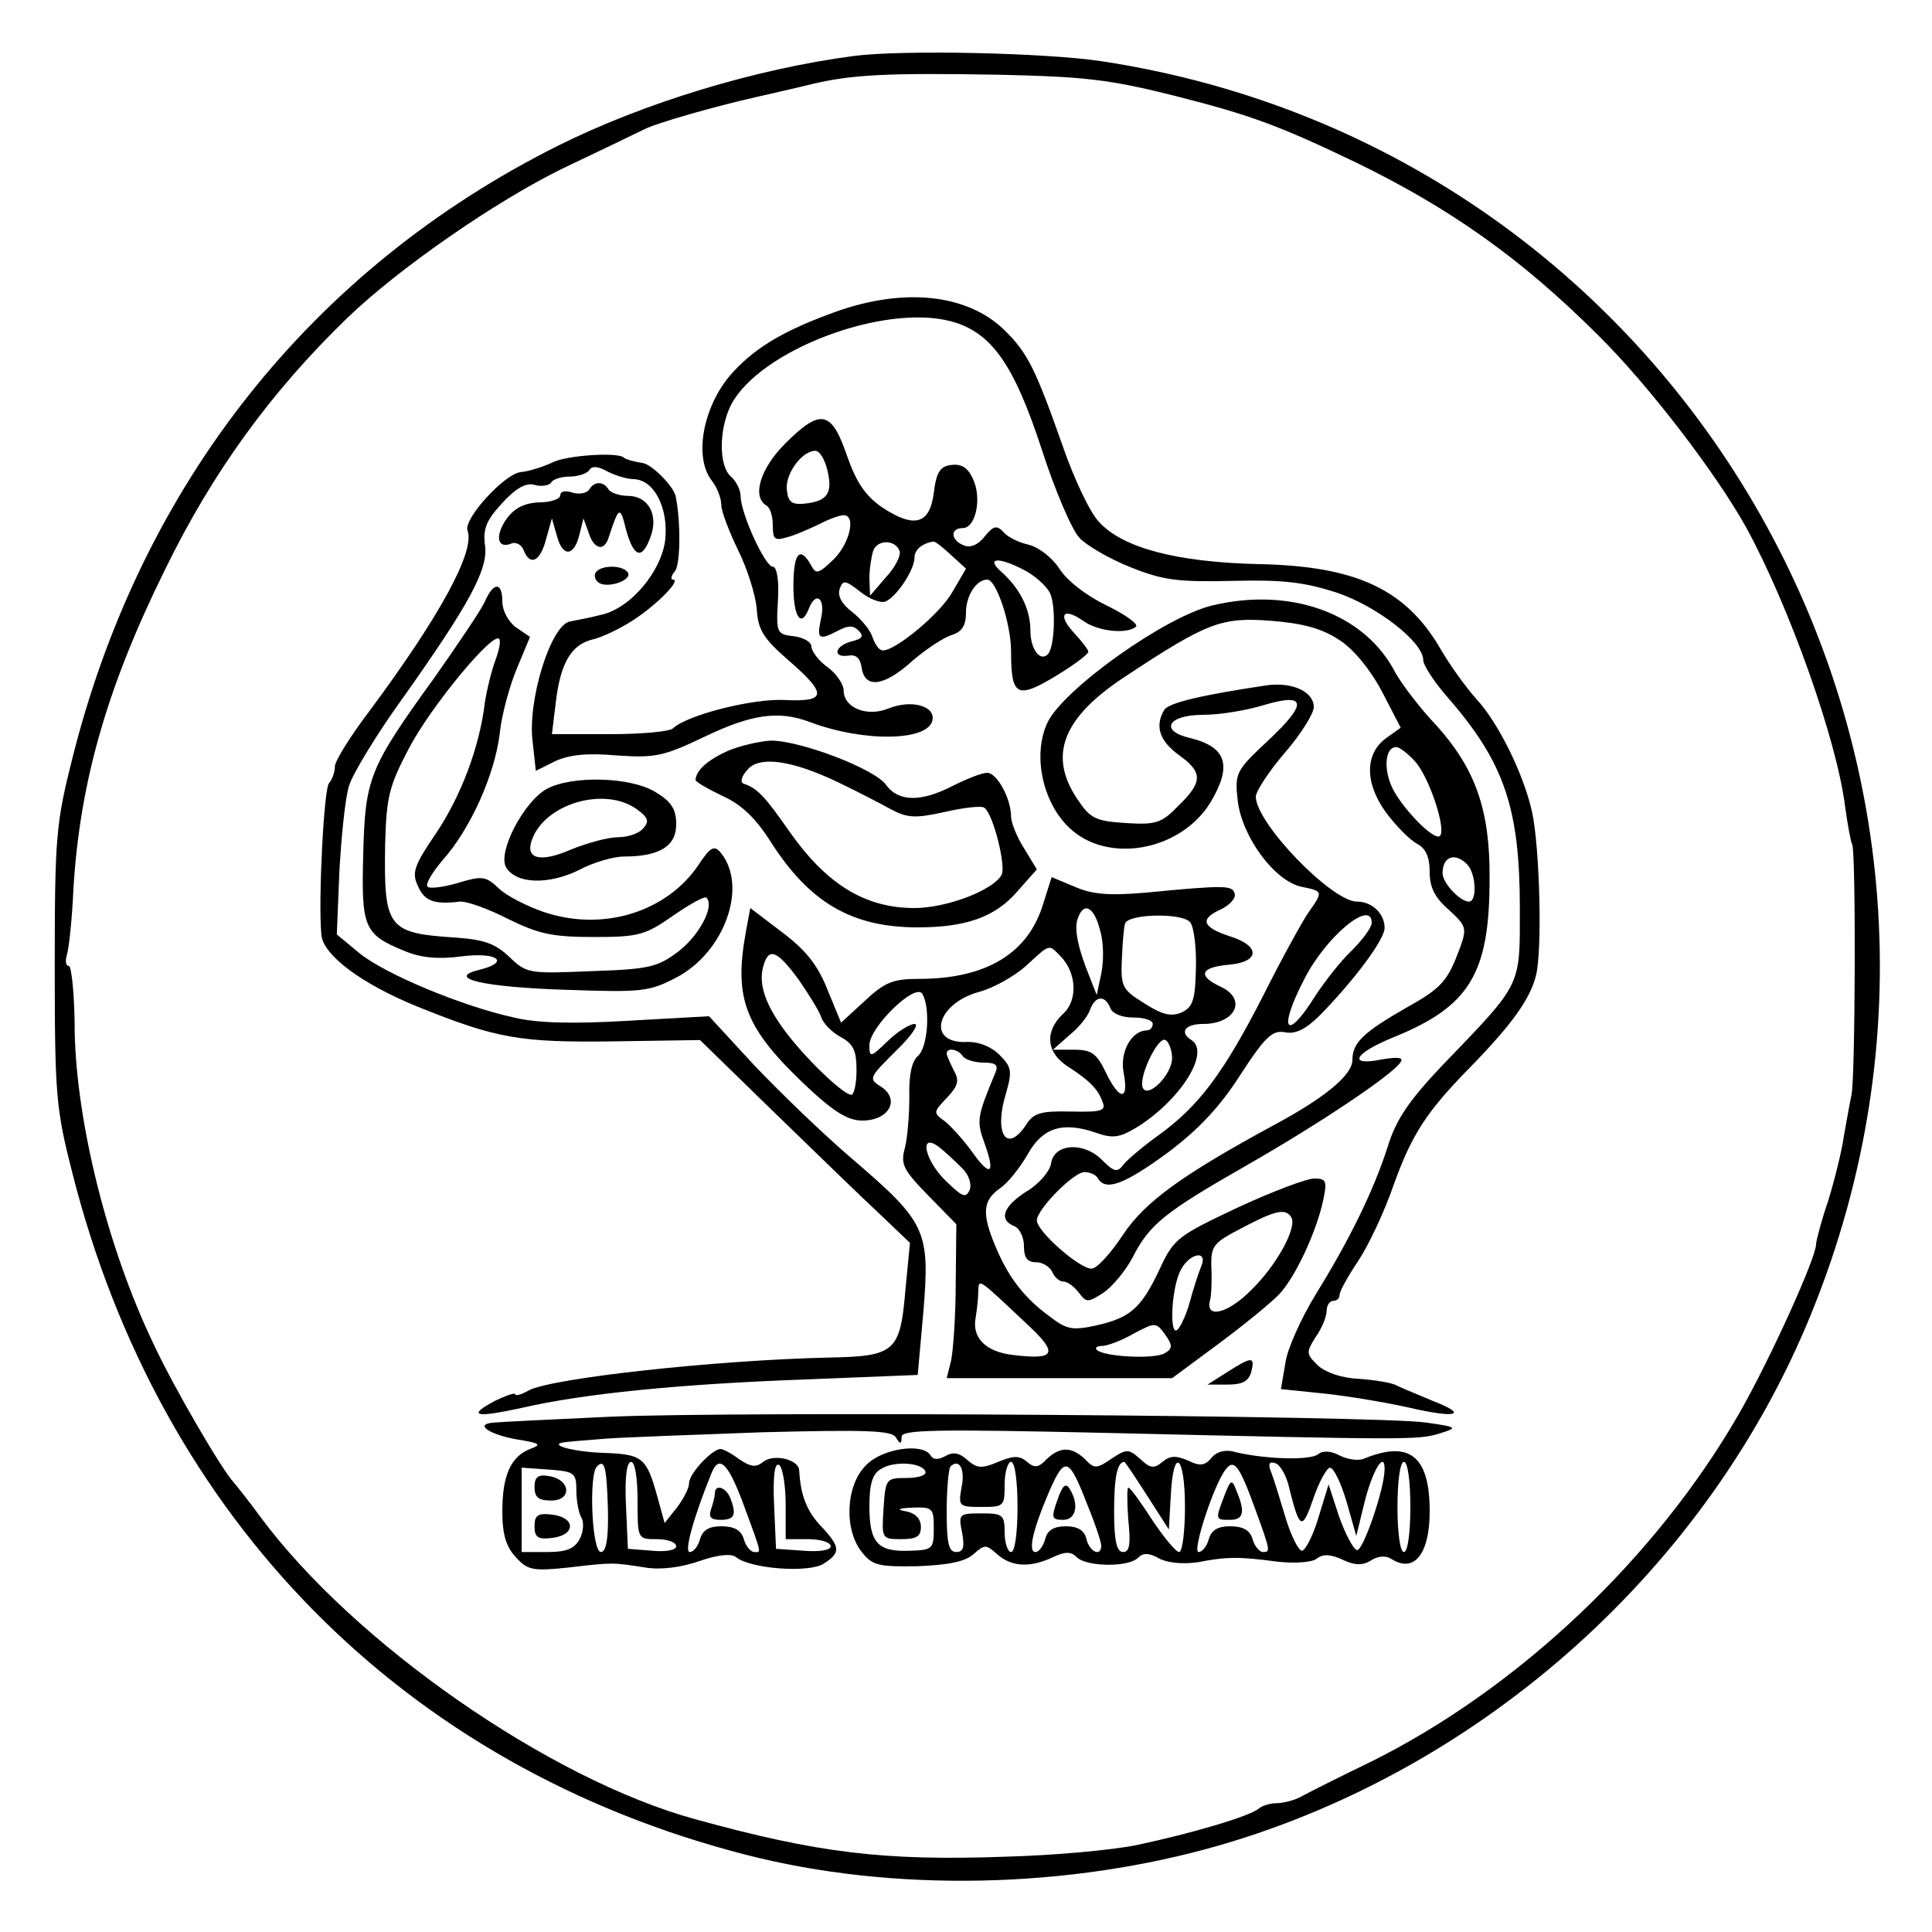 <?xml version="1.0" standalone="no"?>
<!DOCTYPE svg PUBLIC "-//W3C//DTD SVG 20010904//EN"
 "http://www.w3.org/TR/2001/REC-SVG-20010904/DTD/svg10.dtd">
<svg version="1.0" xmlns="http://www.w3.org/2000/svg"
 width="300pt" height="300pt" viewBox="0 0 300 300"
 preserveAspectRatio="xMidYMid meet">
<g transform="translate(0,300) scale(0.1,-0.1)"
fill="#000000" stroke="none">
<path d="M1325 2913 c-151 -20 -324 -72 -460 -140 -381 -191 -645 -524 -752
-948 -26 -103 -28 -123 -28 -325 0 -200 2 -222 27 -320 136 -539 516 -924
1046 -1060 229 -59 502 -53 737 15 409 119 757 431 917 824 349 854 -191 1808
-1102 1946 -86 13 -309 18 -385 8z m500 -62 c118 -30 161 -46 280 -103 146
-71 257 -149 377 -269 77 -76 183 -214 230 -299 66 -121 140 -328 153 -432 4
-29 9 -56 11 -59 6 -10 5 -361 -1 -389 -3 -14 -8 -43 -12 -65 -3 -22 -14 -66
-24 -99 -11 -32 -19 -63 -19 -68 0 -21 -71 -178 -119 -262 -129 -225 -344
-429 -575 -543 -50 -24 -99 -49 -108 -54 -10 -5 -26 -9 -36 -9 -10 0 -22 -4
-27 -8 -13 -12 -105 -39 -190 -57 -39 -8 -129 -16 -202 -18 -192 -7 -294 6
-483 58 -227 62 -531 274 -676 470 -16 22 -35 46 -41 53 -18 19 -93 147 -125
216 -71 148 -119 342 -122 483 0 57 -5 103 -9 103 -5 0 -6 8 -3 18 3 9 8 55
10 102 10 165 52 313 142 495 74 152 165 277 284 392 79 76 230 181 335 232
61 29 117 56 125 60 19 10 111 36 173 50 26 6 66 15 90 21 61 14 113 17 287
14 133 -3 172 -7 275 -33z"/>
<path d="M1298 2516 c-78 -28 -123 -54 -159 -93 -46 -49 -63 -131 -34 -169 8
-10 15 -27 15 -38 0 -10 12 -41 26 -70 14 -28 27 -69 29 -91 2 -33 10 -46 49
-80 61 -53 60 -65 -5 -62 -48 3 -152 -23 -174 -44 -5 -5 -49 -9 -98 -9 l-90 0
6 49 c7 61 24 90 57 98 14 3 41 16 60 28 37 23 79 65 65 65 -4 0 -3 6 3 13 9
11 9 80 1 117 -4 16 -37 49 -51 51 -13 2 -28 6 -30 9 -11 8 -88 3 -110 -8 -15
-7 -37 -14 -49 -15 -25 -2 -90 -73 -83 -91 12 -32 -43 -133 -153 -281 -29 -38
-53 -77 -53 -85 0 -9 -4 -20 -9 -26 -8 -7 -17 -183 -12 -235 2 -32 63 -77 149
-112 124 -50 159 -56 307 -54 l132 2 118 -115 c65 -63 138 -134 163 -157 l45
-43 -7 -72 c-8 -97 -16 -104 -118 -106 -178 -4 -431 -32 -467 -51 -12 -7 -21
-9 -21 -6 0 3 -14 -2 -31 -10 -45 -24 -31 -27 42 -11 95 22 246 37 440 44
l174 7 9 100 c10 124 4 137 -109 234 -46 39 -115 106 -154 147 l-70 76 -125
-7 c-85 -5 -141 -4 -178 5 -82 18 -201 68 -240 100 l-35 29 4 98 c3 54 9 114
15 133 6 19 43 80 82 134 105 148 135 203 129 240 -3 25 2 38 27 65 21 23 37
32 50 28 11 -3 23 -1 26 4 3 5 16 9 29 9 13 0 27 5 30 10 4 7 14 6 28 -2 12
-6 30 -12 41 -12 32 -1 54 -45 49 -94 -6 -50 -55 -108 -101 -117 -15 -4 -36
-8 -47 -10 -30 -6 -66 -123 -58 -186 l5 -46 30 15 c22 10 49 13 95 9 60 -4 72
-2 137 29 73 35 115 41 163 23 85 -32 185 -30 191 3 4 22 -33 32 -68 18 -34
-14 -70 1 -70 28 0 9 -11 26 -25 36 -14 10 -25 25 -25 32 0 7 -12 14 -27 16
-27 3 -28 5 -25 56 2 32 -2 52 -8 52 -12 0 -50 83 -50 110 0 9 -7 23 -15 30
-19 16 -19 73 0 111 44 85 237 158 342 130 62 -17 97 -65 141 -200 20 -62 46
-123 58 -136 11 -12 47 -33 80 -46 50 -20 73 -23 158 -21 78 2 111 -2 161 -18
63 -21 135 -77 135 -105 0 -8 17 -34 38 -58 88 -101 112 -172 112 -328 0 -123
4 -114 -121 -244 -51 -54 -71 -83 -84 -125 -22 -69 -60 -146 -112 -230 -22
-36 -44 -84 -47 -106 l-7 -41 68 -7 c37 -4 97 -14 132 -22 74 -17 92 -11 35
11 -21 9 -46 19 -54 23 -8 5 -35 9 -60 11 -27 1 -52 10 -64 21 -18 18 -18 20
-3 44 10 14 17 32 17 41 0 8 5 15 10 15 6 0 10 4 10 9 0 6 13 29 29 53 16 24
41 77 55 118 29 80 51 114 123 187 61 63 89 102 98 138 10 39 6 198 -6 254
-13 59 -53 140 -87 176 -15 17 -40 51 -55 77 -54 93 -131 129 -282 132 -128 3
-211 25 -248 65 -14 14 -39 67 -56 116 -43 122 -55 147 -92 183 -57 55 -154
66 -261 28z"/>
<path d="M1219 2311 c-38 -38 -52 -82 -29 -96 6 -3 10 -17 10 -31 0 -22 3 -24
23 -18 12 3 34 13 49 20 15 8 32 14 38 14 20 0 9 -45 -16 -69 -24 -23 -27 -23
-35 -8 -17 30 -27 18 -27 -33 0 -48 12 -66 24 -35 11 28 26 16 19 -15 -7 -33
-4 -35 27 -19 15 8 23 8 31 0 9 -9 6 -13 -11 -17 -26 -7 -30 -26 -4 -22 11 2
18 -4 20 -19 5 -33 35 -29 79 11 21 18 48 36 61 40 16 5 22 15 22 35 0 26 16
51 33 51 14 0 37 -68 37 -112 0 -69 9 -74 69 -38 28 17 51 34 51 38 0 3 -10
16 -22 29 -26 28 -18 41 14 19 23 -17 69 -21 82 -9 4 4 -17 19 -46 33 -31 15
-61 38 -73 57 -11 17 -32 33 -47 37 -14 3 -32 11 -39 19 -11 12 -16 11 -30 -6
-10 -13 -22 -18 -32 -14 -21 8 -22 27 -2 27 20 0 30 46 16 76 -8 18 -18 24
-34 22 -17 -2 -23 -11 -27 -43 -6 -49 -30 -56 -80 -23 -26 18 -40 38 -55 81
-24 70 -41 73 -96 18z m66 -42 c8 -35 0 -47 -35 -51 -20 -2 -26 2 -28 20 -4
25 23 62 44 62 7 0 15 -14 19 -31z m112 -125 c2 -7 -7 -25 -21 -40 l-25 -29
-1 27 c0 14 3 34 6 43 7 18 35 17 41 -1z m80 -6 l23 -21 -21 -36 c-19 -34 -88
-91 -108 -91 -6 0 -12 9 -16 20 -3 11 -18 29 -32 40 -16 12 -23 25 -19 36 5
14 9 13 32 -5 14 -11 31 -18 39 -15 17 7 45 49 45 68 0 12 11 22 29 25 3 1 15
-9 28 -21z m113 -23 c16 -8 34 -24 40 -35 10 -19 8 -85 -3 -96 -12 -12 -27 8
-27 37 0 33 -16 65 -45 91 -25 22 -5 24 35 3z"/>
<path d="M915 2240 c-4 -6 -15 -8 -26 -5 -11 4 -19 2 -19 -4 0 -6 -15 -11 -32
-11 -23 -1 -38 -8 -51 -25 -19 -27 -15 -48 7 -39 7 3 16 -2 19 -10 10 -26 26
-18 35 17 l9 32 8 -28 c9 -33 27 -31 35 4 l6 24 8 -22 c8 -26 24 -30 31 -8 16
49 18 50 27 13 12 -44 25 -48 38 -12 13 34 -3 64 -35 64 -13 0 -27 5 -30 10
-8 13 -22 13 -30 0z"/>
<path d="M925 2111 c-3 -5 -1 -12 5 -16 14 -9 52 4 45 16 -8 12 -42 12 -50 0z"/>
<path d="M752 2064 c-7 -14 -42 -66 -78 -117 -101 -140 -107 -155 -110 -274
-3 -114 1 -124 65 -150 24 -10 51 -13 88 -8 56 7 76 -9 27 -21 -53 -13 7 -27
136 -31 116 -4 128 -3 170 19 75 39 112 142 69 194 -10 12 -16 9 -35 -20 -50
-73 -149 -103 -240 -72 -26 9 -58 25 -70 37 -20 19 -26 19 -63 8 -23 -7 -44
-9 -47 -6 -4 4 7 22 23 41 43 48 81 132 89 197 3 30 16 76 27 102 l20 48 -22
15 c-12 9 -21 26 -21 40 0 31 -14 31 -28 -2z m17 -90 c-6 -16 -13 -45 -16 -64
-8 -69 -37 -146 -76 -204 -34 -50 -38 -61 -28 -82 10 -23 25 -29 65 -24 10 1
44 -11 75 -27 47 -23 68 -28 133 -28 70 0 80 3 123 33 26 18 49 31 52 28 13
-13 -11 -58 -43 -83 -33 -25 -46 -28 -136 -31 -96 -4 -100 -4 -127 22 -22 21
-40 27 -82 30 -107 7 -113 14 -111 144 2 75 6 91 37 150 34 65 130 181 140
170 3 -3 0 -18 -6 -34z"/>
<path d="M1883 2060 c-73 -17 -230 -129 -256 -181 -24 -49 -9 -124 33 -164 59
-57 172 -37 219 38 35 58 26 87 -31 101 -48 11 -35 36 20 36 26 0 68 7 94 15
67 20 69 3 7 -55 -50 -47 -52 -50 -47 -94 7 -56 57 -124 99 -133 34 -7 34 -7
10 -41 -10 -15 -42 -73 -70 -129 -61 -119 -99 -170 -161 -215 -25 -18 -50 -39
-56 -47 -9 -12 -14 -11 -33 8 -29 29 -75 25 -79 -6 -2 -12 -19 -32 -38 -43
-36 -23 -44 -44 -19 -54 8 -3 15 -17 15 -31 0 -18 5 -25 19 -25 10 0 21 -7 25
-15 3 -8 11 -15 17 -15 7 0 17 -8 24 -17 12 -16 14 -16 39 0 14 10 34 34 45
55 26 51 50 70 176 142 112 64 229 142 240 161 5 7 -5 8 -29 4 -54 -11 -44 9
17 34 119 48 150 99 150 246 1 107 -22 171 -82 238 -27 28 -55 66 -64 82 -47
92 -162 134 -284 105z m197 -54 c22 -14 48 -46 66 -80 l29 -56 -21 -15 c-35
-24 -35 -70 -3 -115 16 -22 38 -44 49 -50 14 -7 20 -21 20 -44 0 -24 8 -40 30
-59 27 -25 28 -28 17 -59 -19 -51 -28 -62 -82 -92 -68 -39 -85 -55 -85 -82 0
-23 -42 -58 -120 -100 -144 -78 -202 -120 -236 -171 -19 -29 -41 -53 -49 -53
-19 0 -85 58 -85 75 0 17 57 75 74 75 8 0 18 -4 21 -10 12 -20 41 -9 108 40
48 36 81 71 113 121 39 60 50 70 70 66 16 -3 32 5 54 27 52 53 100 117 100
135 0 22 -19 41 -43 41 -39 0 -157 122 -157 163 0 8 20 39 45 68 25 29 45 61
45 71 0 24 -33 39 -72 34 -101 -15 -152 -27 -160 -38 -15 -25 -8 -48 22 -70
38 -27 38 -42 0 -79 -26 -27 -35 -30 -82 -27 -47 3 -55 7 -75 37 -46 68 -23
127 75 191 127 84 149 92 226 86 50 -4 79 -12 106 -30z m117 -188 c22 -24 49
-105 39 -116 -9 -9 -63 47 -76 79 -12 29 -8 59 8 59 5 0 18 -10 29 -22z m81
-160 c14 -14 16 -58 3 -58 -14 0 -41 29 -41 44 0 26 19 33 38 14z m-148 -91
c0 -7 -14 -26 -31 -43 -17 -16 -42 -48 -57 -71 -45 -72 -58 -53 -17 26 33 66
105 126 105 88z"/>
<path d="M1130 1834 c-31 -14 -49 -30 -50 -45 0 -3 19 -14 42 -25 29 -13 51
-34 74 -70 61 -96 127 -134 229 -134 75 0 120 16 154 55 l31 35 -20 33 c-11
17 -20 40 -20 49 0 28 -22 68 -37 68 -8 0 -31 -9 -53 -20 -50 -26 -85 -25
-104 1 -17 25 -133 69 -179 69 -18 -1 -48 -8 -67 -16z m172 -49 c29 -14 66
-33 82 -42 25 -13 37 -14 82 -4 30 7 58 10 62 7 14 -8 35 -93 27 -105 -14 -24
-86 -51 -135 -51 -77 0 -137 37 -195 120 -37 53 -49 66 -70 73 -6 2 -4 11 5
21 18 23 69 16 142 -19z"/>
<path d="M849 1775 c-36 -20 -77 -99 -63 -122 16 -26 66 -27 113 -4 22 12 54
21 70 21 55 0 81 16 81 50 0 23 -7 35 -32 50 -39 24 -130 26 -169 5z m139 -31
c18 -13 21 -19 11 -30 -6 -8 -24 -14 -39 -14 -16 0 -48 -9 -73 -19 -48 -21
-72 -15 -61 15 20 56 112 83 162 48z"/>
<path d="M1620 1597 c-23 -77 -88 -117 -193 -117 -40 0 -53 -5 -84 -34 l-37
-34 -21 51 c-15 38 -33 61 -70 89 l-50 38 -7 -38 c-19 -105 -1 -150 100 -244
38 -35 59 -48 81 -48 41 0 59 32 30 52 -21 13 -20 14 22 56 24 23 37 42 29 42
-7 0 -27 -12 -42 -27 -26 -25 -28 -26 -28 -6 0 28 71 97 82 80 13 -21 9 -84
-7 -97 -9 -8 -14 -29 -13 -63 0 -29 -3 -65 -7 -80 -7 -25 -2 -34 36 -73 l44
-45 -1 -92 c0 -51 -4 -104 -7 -119 l-7 -28 175 0 175 0 73 54 c39 29 82 64 94
77 25 27 58 98 68 147 6 28 4 32 -14 32 -12 0 -65 -20 -119 -45 -93 -44 -99
-48 -121 -95 -29 -62 -46 -76 -98 -88 -37 -8 -46 -7 -72 13 -40 29 -65 61 -85
109 -22 52 -20 72 7 91 12 8 31 32 43 53 23 41 54 51 106 33 26 -9 36 -8 64 9
67 42 114 116 84 135 -19 12 -10 25 18 25 51 0 69 39 27 58 -36 17 -31 30 13
34 48 4 50 29 2 44 -43 14 -48 27 -14 42 14 7 24 18 21 25 -4 12 -13 13 -137
1 -57 -5 -84 -3 -111 9 l-36 15 -13 -41z m88 -41 c6 -19 6 -49 2 -68 l-7 -33
-11 28 c-18 44 -25 76 -18 92 9 25 25 17 34 -19z m140 12 c6 -7 10 -40 9 -72
-1 -49 -5 -60 -22 -68 -16 -7 -30 -4 -58 14 -34 21 -37 26 -35 68 1 25 3 50 5
56 5 15 88 17 101 2z m-202 -52 c26 -26 28 -69 5 -90 -29 -27 -27 -60 7 -82
34 -22 47 -35 54 -55 6 -14 -2 -16 -49 -15 -47 1 -58 -2 -70 -21 -30 -45 -50
-13 -31 49 10 35 9 41 -10 60 -13 13 -33 21 -52 20 -62 -2 -46 60 21 78 22 6
54 24 72 40 38 35 35 34 53 16z m-406 -37 c16 -23 32 -49 35 -58 3 -10 17 -24
30 -31 20 -11 25 -21 25 -52 0 -21 -4 -38 -8 -38 -13 0 -75 60 -106 103 -29
40 -39 72 -30 99 8 27 21 22 54 -23z m484 -44 c3 -9 18 -15 36 -15 16 0 30 -4
30 -10 0 -5 -4 -10 -9 -10 -24 0 -43 -34 -36 -67 8 -43 -7 -42 -28 2 -14 29
-22 35 -49 35 l-33 0 26 23 c15 12 29 30 32 40 8 21 23 22 31 2z m96 -78 c0
-25 -36 -62 -45 -47 -9 14 23 82 35 75 5 -3 10 -16 10 -28z m-325 3 c3 -5 18
-10 32 -10 20 0 24 -4 18 -17 -28 -68 -29 -73 -16 -109 17 -47 9 -53 -20 -12
-13 18 -32 39 -42 47 -18 13 -18 14 3 36 18 19 20 27 11 43 -6 12 -11 23 -11
26 0 10 18 7 25 -4z m-2 -173 c11 -10 16 -25 13 -34 -6 -14 -11 -12 -36 12
-34 32 -44 78 -12 54 9 -7 25 -22 35 -32z m512 -77 c10 -16 -24 -77 -64 -115
-35 -35 -70 -43 -62 -14 2 8 3 31 2 51 -1 34 3 38 47 61 53 28 68 31 77 17z
m-140 -77 c-4 -10 -12 -34 -17 -53 -5 -19 -14 -39 -19 -44 -13 -15 -11 58 3
89 13 29 45 36 33 8z m-265 -94 c43 -41 38 -51 -27 -43 -43 5 -64 27 -58 58 2
12 4 30 4 40 1 22 -2 23 81 -55z m209 -40 c-15 -10 -95 -6 -106 5 -3 3 0 6 8
6 8 0 30 8 49 19 34 18 35 18 49 -1 12 -17 12 -22 0 -29z"/>
<path d="M1905 869 l-30 -19 31 0 c23 0 33 5 37 20 6 24 1 24 -38 -1z"/>
<path d="M945 800 c-88 -4 -168 -8 -178 -9 -31 -2 -9 -18 35 -26 37 -6 40 -8
21 -15 -30 -12 -43 -41 -43 -97 0 -36 6 -55 21 -71 18 -20 26 -22 82 -16 69 8
67 8 119 0 23 -4 56 0 84 10 29 10 50 12 57 6 22 -18 113 -25 136 -10 27 17
26 26 -4 58 -22 23 -32 48 -34 87 -1 17 -40 26 -56 13 -11 -9 -19 -8 -37 4
-12 9 -25 16 -29 16 -13 0 -49 -38 -49 -53 0 -8 -9 -25 -19 -38 l-19 -24 -11
40 c-17 62 -23 67 -85 69 -50 2 -90 14 -55 17 8 1 34 3 59 5 25 2 135 6 244
10 159 4 201 3 207 -8 7 -11 9 -11 9 1 0 11 52 12 318 6 470 -11 484 -11 517
-1 29 9 29 10 -20 17 -70 11 -1077 18 -1270 9z m-1 -144 c1 -47 -3 -66 -11
-66 -14 0 -19 121 -6 133 12 12 15 -1 17 -67z m46 14 c0 -60 0 -60 30 -60 17
0 30 -5 30 -11 0 -6 -16 -9 -37 -7 l-38 3 -3 68 c-2 42 1 67 8 67 6 0 10 -25
10 -60z m166 -10 c28 -76 26 -70 15 -70 -5 0 -13 9 -16 20 -4 14 -15 20 -35
20 -19 0 -29 -6 -33 -20 -3 -11 -10 -20 -16 -20 -9 0 6 54 34 123 12 29 26 15
51 -53z m64 4 l0 -54 35 0 c19 0 35 -5 35 -11 0 -6 -17 -9 -42 -7 l-43 3 -3
68 c-2 46 1 67 8 62 5 -3 10 -31 10 -61z m-325 21 c0 -16 4 -36 8 -42 4 -7 3
-22 -3 -33 -8 -15 -21 -20 -50 -20 l-40 0 0 66 0 65 43 -3 c39 -3 42 -5 42
-33z"/>
<path d="M1110 681 c0 -5 -3 -16 -6 -25 -4 -12 0 -16 15 -16 22 0 25 8 15 34
-7 17 -24 22 -24 7z"/>
<path d="M830 691 c0 -16 6 -21 26 -21 33 0 30 33 -4 38 -17 3 -22 -2 -22 -17z"/>
<path d="M830 630 c0 -17 5 -21 28 -18 16 2 27 9 27 18 0 9 -11 16 -27 18 -23
3 -28 -1 -28 -18z"/>
<path d="M1345 725 c-32 -31 -35 -101 -6 -136 16 -20 26 -22 86 -21 48 2 74 7
87 19 17 15 19 15 36 0 22 -20 51 -22 87 -5 19 9 28 9 37 0 15 -15 80 -16 95
-1 8 8 17 8 33 -1 13 -7 37 -9 59 -6 46 9 65 9 125 1 28 -3 54 -1 61 5 9 7 21
7 40 -2 19 -9 31 -9 44 -1 11 7 23 8 32 2 35 -22 59 8 59 74 0 86 -31 111
-102 82 -9 -4 -26 -1 -38 5 -13 7 -26 8 -33 2 -12 -10 -81 -8 -128 3 -16 5
-30 1 -38 -9 -10 -12 -18 -13 -36 -4 -19 8 -28 8 -40 -2 -13 -11 -19 -10 -34
4 -18 16 -21 17 -45 1 -23 -16 -27 -16 -41 -1 -21 20 -39 20 -60 0 -12 -13
-19 -14 -30 -4 -12 10 -21 10 -45 0 -26 -11 -33 -10 -48 3 -12 11 -22 13 -34
6 -11 -6 -19 -6 -23 1 -12 20 -75 11 -100 -15z m92 -10 c2 -6 -12 -10 -29 -10
-32 0 -33 -1 -36 -47 -3 -47 -3 -48 27 -48 24 0 31 4 31 19 0 12 -8 21 -22 24
-17 3 -14 5 10 6 30 1 32 -1 32 -32 0 -32 -2 -34 -37 -35 -50 -2 -63 12 -63
69 0 35 5 51 18 58 20 13 64 10 69 -4z m56 -25 c-5 -29 -4 -30 31 -30 35 0 36
1 36 35 0 19 5 35 10 35 6 0 10 -30 10 -70 0 -40 -4 -70 -10 -70 -5 0 -10 14
-10 30 0 28 -3 30 -36 30 -35 0 -36 -1 -30 -30 4 -22 2 -30 -9 -30 -12 0 -15
14 -15 63 0 35 3 67 6 70 14 13 23 -5 17 -33z m196 -28 c12 -29 21 -57 21 -62
0 -18 -18 -10 -23 10 -3 14 -14 20 -32 20 -18 0 -29 -6 -32 -20 -3 -11 -10
-20 -15 -20 -12 0 -5 33 22 96 24 54 30 51 59 -24z m92 16 l34 -53 3 53 c4 77
22 63 22 -18 0 -38 -4 -70 -9 -70 -5 0 -24 23 -42 50 -18 28 -34 50 -37 50 -2
0 -2 -22 0 -50 4 -38 2 -50 -8 -50 -10 0 -14 17 -14 63 0 54 5 77 16 77 1 0
17 -24 35 -52z m168 -21 c24 -66 24 -67 12 -67 -5 0 -13 9 -16 20 -4 14 -15
20 -35 20 -19 0 -29 -6 -33 -20 -3 -11 -10 -20 -16 -20 -10 0 23 103 42 128
13 17 21 8 46 -61z m53 32 c16 -64 20 -66 37 -17 9 27 21 48 26 49 6 0 17 -23
26 -53 l15 -53 13 53 c12 48 31 80 31 51 0 -31 -34 -129 -43 -126 -6 2 -18 25
-28 53 l-16 49 -15 -49 c-8 -28 -20 -52 -26 -54 -5 -1 -17 22 -26 52 -9 30
-19 63 -23 72 -4 11 -2 15 7 12 8 -2 18 -20 22 -39z m188 -29 c0 -40 -4 -70
-10 -70 -6 0 -10 30 -10 70 0 40 4 70 10 70 6 0 10 -30 10 -70z"/>
<path d="M1642 671 c-10 -28 -9 -31 9 -31 20 0 25 24 10 48 -6 10 -11 6 -19
-17z"/>
<path d="M1901 677 c-14 -37 -14 -37 9 -37 21 0 24 12 10 45 -7 19 -9 18 -19
-8z"/>
</g>
</svg>
